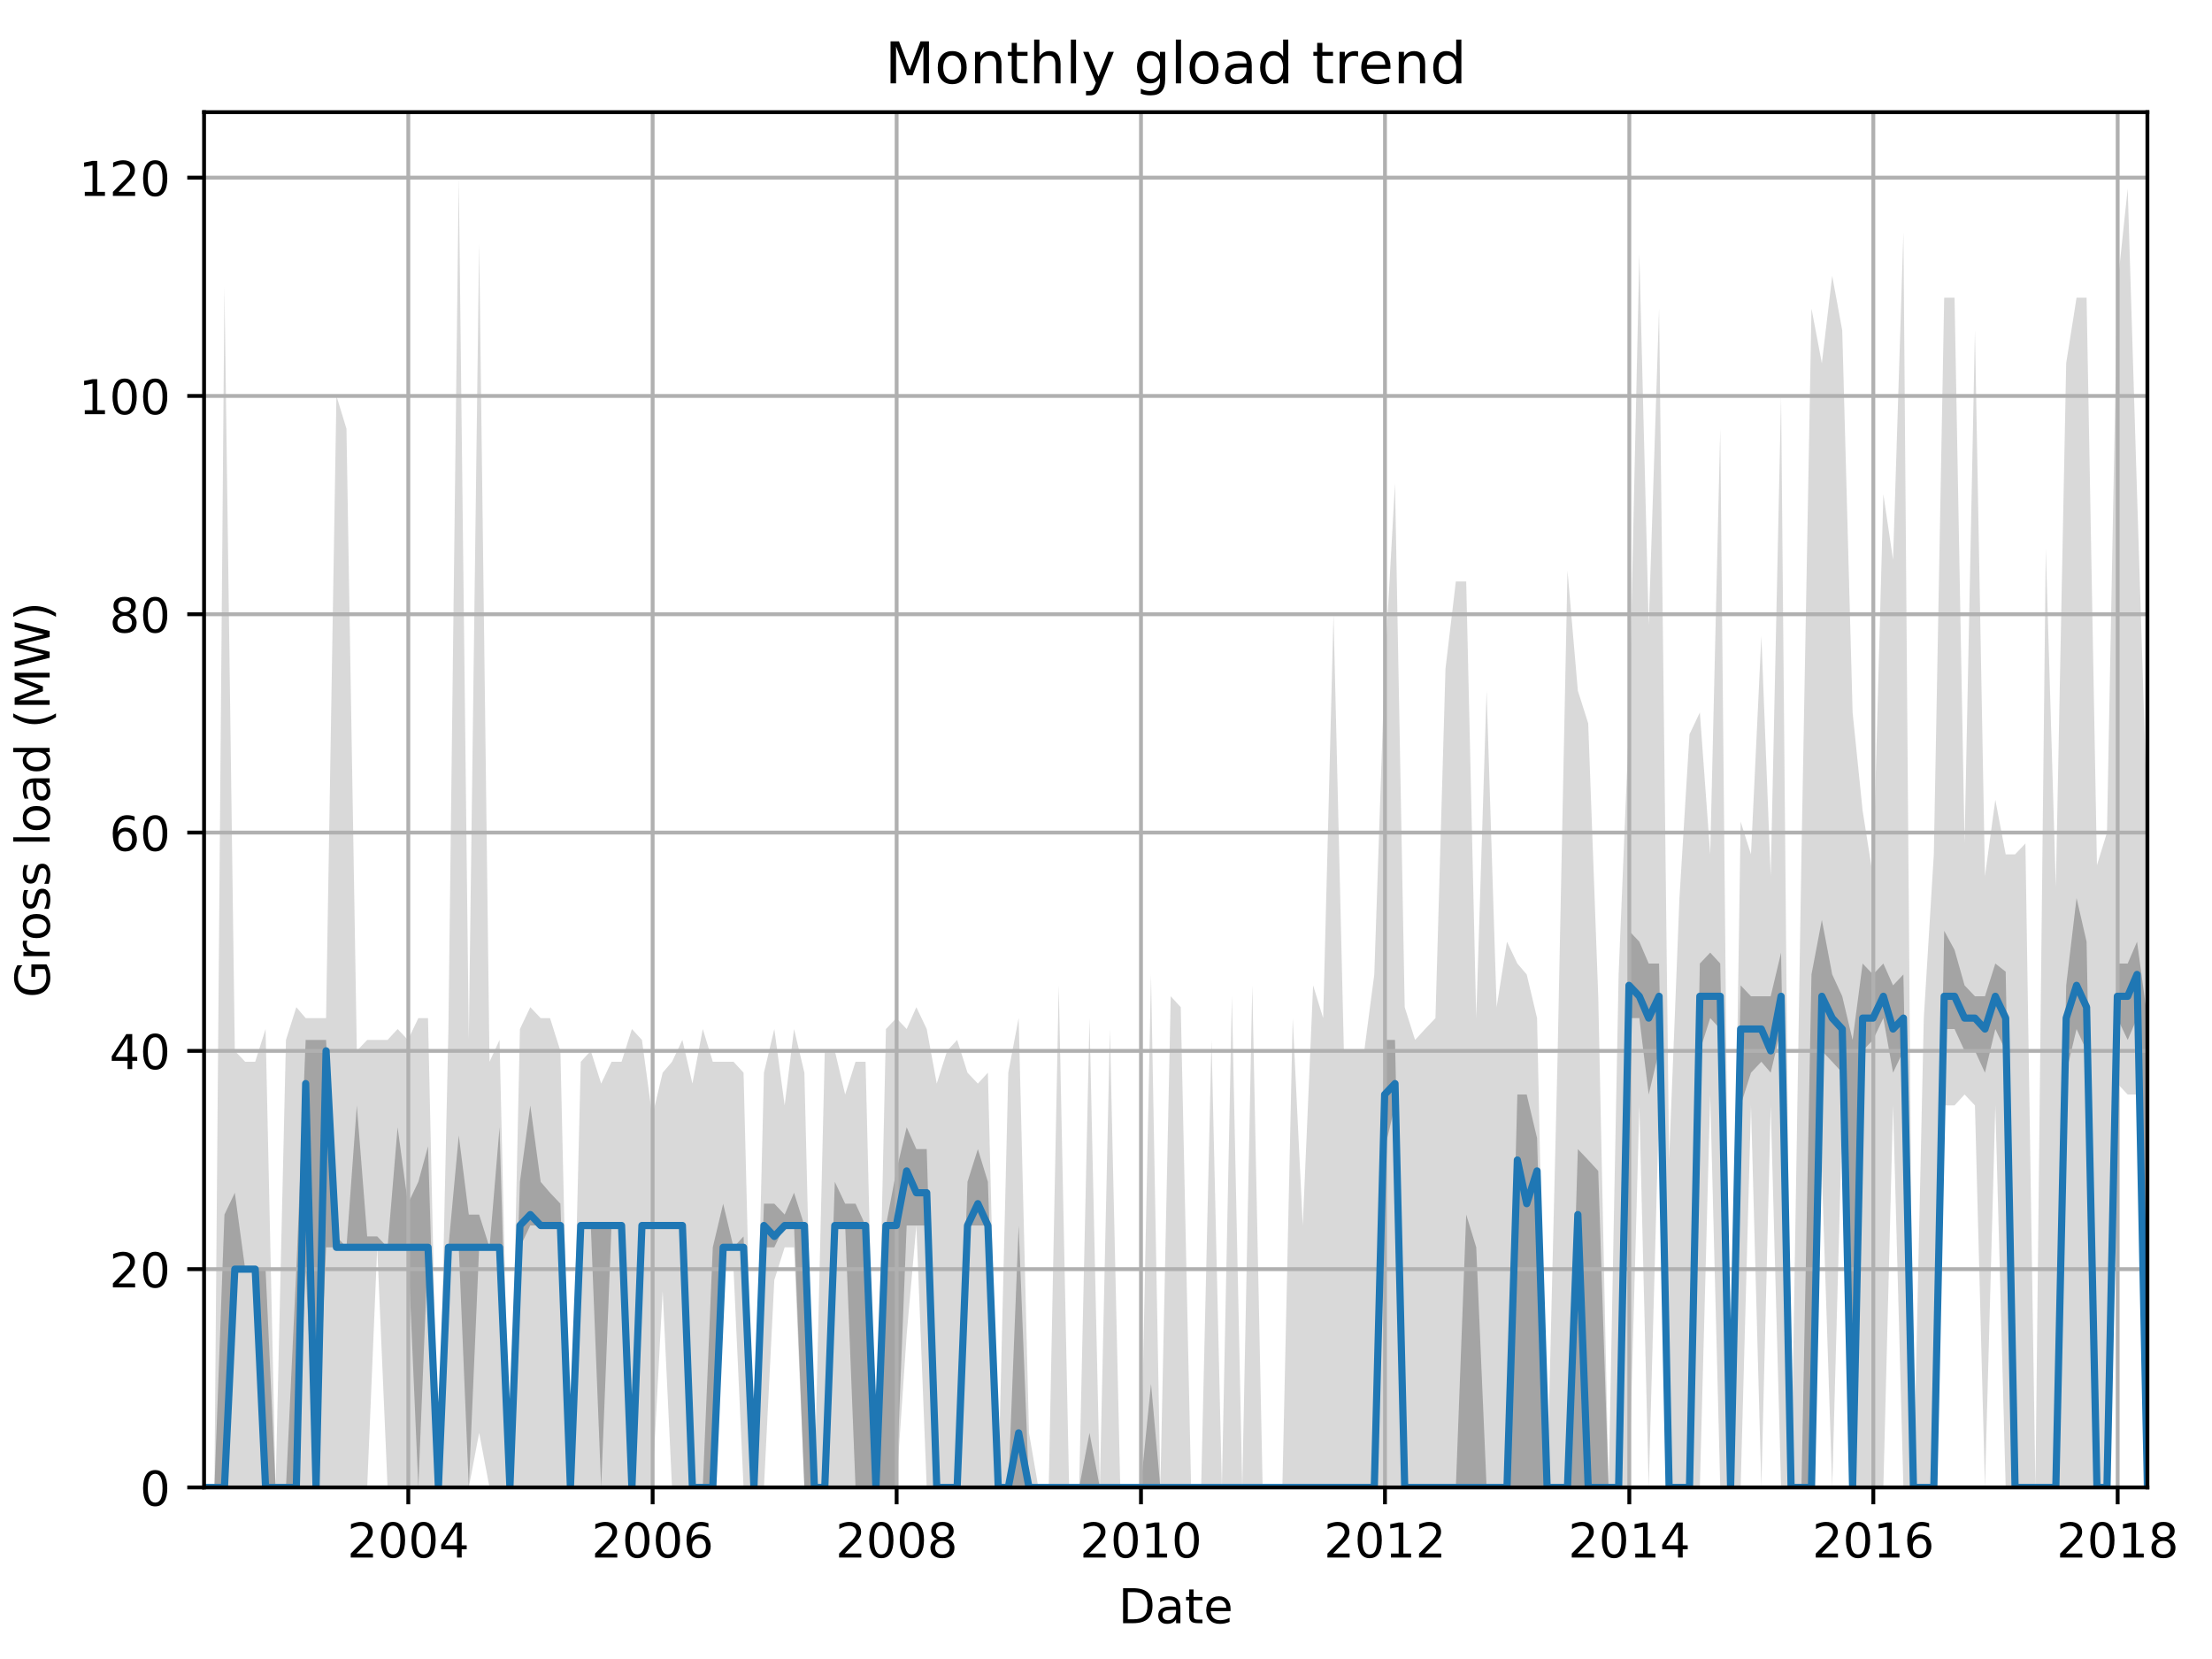 <?xml version="1.0" encoding="utf-8" standalone="no"?>
<!DOCTYPE svg PUBLIC "-//W3C//DTD SVG 1.1//EN"
  "http://www.w3.org/Graphics/SVG/1.1/DTD/svg11.dtd">
<!-- Created with matplotlib (http://matplotlib.org/) -->
<svg height="345.6pt" version="1.1" viewBox="0 0 460.8 345.6" width="460.8pt" xmlns="http://www.w3.org/2000/svg" xmlns:xlink="http://www.w3.org/1999/xlink">
 <defs>
  <style type="text/css">
*{stroke-linecap:butt;stroke-linejoin:round;}
  </style>
 </defs>
 <g id="figure_1">
  <g id="patch_1">
   <path d="M 0 345.6 
L 460.8 345.6 
L 460.8 0 
L 0 0 
z
" style="fill:none;"/>
  </g>
  <g id="axes_1">
   <g id="patch_2">
    <path d="M 42.511 309.863 
L 447.345 309.863 
L 447.345 23.365 
L 42.511 23.365 
z
" style="fill:none;"/>
   </g>
   <g id="PolyCollection_1">
    <path clip-path="url(#pa9580f7c84)" d="M 42.511 309.863 
L 42.511 309.863 
L 44.67 309.863 
L 46.759 309.863 
L 48.917 309.863 
L 51.076 309.863 
L 53.165 309.863 
L 55.323 309.863 
L 57.412 309.863 
L 59.571 309.863 
L 61.729 309.863 
L 63.679 309.863 
L 65.838 309.863 
L 67.927 309.863 
L 70.085 309.863 
L 72.174 309.863 
L 74.333 309.863 
L 76.491 309.863 
L 78.58 259.84 
L 80.739 309.863 
L 82.828 309.863 
L 84.986 309.863 
L 87.145 309.863 
L 89.164 309.863 
L 91.323 309.863 
L 93.411 309.863 
L 95.57 309.863 
L 97.659 309.863 
L 99.817 298.495 
L 101.976 309.863 
L 104.065 309.863 
L 106.224 309.863 
L 108.312 309.863 
L 110.471 309.863 
L 112.63 309.863 
L 114.579 309.863 
L 116.738 309.863 
L 118.827 309.863 
L 120.985 309.863 
L 123.074 309.863 
L 125.233 309.863 
L 127.391 309.863 
L 129.48 309.863 
L 131.639 309.863 
L 133.728 309.863 
L 135.886 309.863 
L 138.045 268.935 
L 139.995 309.863 
L 142.153 309.863 
L 144.242 309.863 
L 146.401 309.863 
L 148.489 309.863 
L 150.648 264.388 
L 152.807 264.388 
L 154.896 309.863 
L 157.054 309.863 
L 159.143 309.863 
L 161.302 266.661 
L 163.46 259.84 
L 165.41 259.84 
L 167.568 309.863 
L 169.657 309.863 
L 171.816 309.863 
L 173.905 309.863 
L 176.063 309.863 
L 178.222 309.863 
L 180.311 309.863 
L 182.469 309.863 
L 184.558 309.863 
L 186.717 309.863 
L 188.875 278.03 
L 190.895 255.292 
L 193.053 309.863 
L 195.142 309.863 
L 197.301 309.863 
L 199.39 309.863 
L 201.548 309.863 
L 203.707 309.863 
L 205.796 309.863 
L 207.954 309.863 
L 210.043 309.863 
L 212.202 309.863 
L 214.36 309.863 
L 216.31 309.863 
L 218.469 309.863 
L 220.557 309.863 
L 222.716 309.863 
L 224.805 309.863 
L 226.964 309.863 
L 229.122 309.863 
L 231.211 309.863 
L 233.37 309.863 
L 235.459 309.863 
L 237.617 309.863 
L 239.776 309.863 
L 241.725 309.863 
L 243.884 309.863 
L 245.973 309.863 
L 248.131 309.863 
L 250.22 309.863 
L 252.379 309.863 
L 254.537 309.863 
L 256.626 309.863 
L 258.785 309.863 
L 260.874 309.863 
L 263.032 309.863 
L 265.191 309.863 
L 267.141 309.863 
L 269.299 309.863 
L 271.388 309.863 
L 273.547 309.863 
L 275.636 309.863 
L 277.794 309.863 
L 279.953 309.863 
L 282.042 309.863 
L 284.2 309.863 
L 286.289 309.863 
L 288.448 309.863 
L 290.606 309.863 
L 292.625 309.863 
L 294.784 309.863 
L 296.873 309.863 
L 299.032 309.863 
L 301.12 309.863 
L 303.279 309.863 
L 305.438 309.863 
L 307.526 309.863 
L 309.685 309.863 
L 311.774 309.863 
L 313.933 309.863 
L 316.091 309.863 
L 318.041 309.863 
L 320.199 309.863 
L 322.288 309.863 
L 324.447 309.863 
L 326.536 309.863 
L 328.694 309.863 
L 330.853 309.863 
L 332.942 309.863 
L 335.1 309.863 
L 337.189 309.863 
L 339.348 309.863 
L 341.506 230.281 
L 343.456 309.863 
L 345.615 230.281 
L 347.704 309.863 
L 349.862 309.863 
L 351.951 309.863 
L 354.11 309.863 
L 356.268 228.007 
L 358.357 309.863 
L 360.516 309.863 
L 362.605 309.863 
L 364.763 230.281 
L 366.922 309.863 
L 368.871 230.281 
L 371.03 309.863 
L 373.119 309.863 
L 375.277 309.863 
L 377.366 309.863 
L 379.525 243.923 
L 381.683 309.863 
L 383.772 232.554 
L 385.931 309.863 
L 388.02 309.863 
L 390.178 309.863 
L 392.337 309.863 
L 394.356 230.281 
L 396.515 309.863 
L 398.604 309.863 
L 400.762 309.863 
L 402.851 309.863 
L 405.01 230.281 
L 407.168 230.281 
L 409.257 228.007 
L 411.416 230.281 
L 413.505 309.863 
L 415.663 230.281 
L 417.822 309.863 
L 419.772 309.863 
L 421.93 309.863 
L 424.019 309.863 
L 426.178 309.863 
L 428.266 309.863 
L 430.425 309.863 
L 432.584 309.863 
L 434.673 309.863 
L 436.831 309.863 
L 438.92 309.863 
L 441.079 225.733 
L 443.237 228.007 
L 445.187 228.007 
L 447.345 309.863 
L 447.345 171.162 
L 447.345 171.162 
L 445.187 102.948 
L 443.237 39.282 
L 441.079 59.746 
L 438.92 173.436 
L 436.831 180.257 
L 434.673 62.02 
L 432.584 62.02 
L 430.425 75.662 
L 428.266 184.805 
L 426.178 114.317 
L 424.019 309.863 
L 421.93 175.709 
L 419.772 177.983 
L 417.822 177.983 
L 415.663 166.614 
L 413.505 182.531 
L 411.416 68.841 
L 409.257 175.709 
L 407.168 62.02 
L 405.01 62.02 
L 402.851 177.983 
L 400.762 212.09 
L 398.604 309.863 
L 396.515 48.377 
L 394.356 116.591 
L 392.337 102.948 
L 390.178 182.531 
L 388.02 168.888 
L 385.931 148.424 
L 383.772 68.841 
L 381.683 57.472 
L 379.525 75.662 
L 377.366 64.293 
L 375.277 177.983 
L 373.119 309.863 
L 371.03 82.484 
L 368.871 182.531 
L 366.922 132.507 
L 364.763 177.983 
L 362.605 171.162 
L 360.516 309.863 
L 358.357 89.305 
L 356.268 177.983 
L 354.11 148.424 
L 351.951 152.971 
L 349.862 187.078 
L 347.704 241.65 
L 345.615 64.293 
L 343.456 130.234 
L 341.506 52.924 
L 339.348 150.698 
L 337.189 202.995 
L 335.1 309.863 
L 332.942 207.543 
L 330.853 150.698 
L 328.694 143.876 
L 326.536 118.865 
L 324.447 221.185 
L 322.288 309.863 
L 320.199 212.09 
L 318.041 202.995 
L 316.091 200.721 
L 313.933 196.174 
L 311.774 209.816 
L 309.685 143.876 
L 307.526 212.09 
L 305.438 121.138 
L 303.279 121.138 
L 301.12 139.329 
L 299.032 212.09 
L 296.873 214.364 
L 294.784 216.638 
L 292.625 209.816 
L 290.606 100.674 
L 288.448 139.329 
L 286.289 202.995 
L 284.2 218.912 
L 282.042 218.912 
L 279.953 218.912 
L 277.794 127.96 
L 275.636 212.09 
L 273.547 205.269 
L 271.388 255.292 
L 269.299 212.09 
L 267.141 309.863 
L 265.191 309.863 
L 263.032 309.863 
L 260.874 205.269 
L 258.785 309.863 
L 256.626 207.543 
L 254.537 309.863 
L 252.379 216.638 
L 250.22 309.863 
L 248.131 309.863 
L 245.973 209.816 
L 243.884 207.543 
L 241.725 309.863 
L 239.776 202.995 
L 237.617 309.863 
L 235.459 309.863 
L 233.37 309.863 
L 231.211 214.364 
L 229.122 309.863 
L 226.964 212.09 
L 224.805 309.863 
L 222.716 309.863 
L 220.557 205.269 
L 218.469 309.863 
L 216.31 309.863 
L 214.36 298.495 
L 212.202 212.09 
L 210.043 223.459 
L 207.954 309.863 
L 205.796 223.459 
L 203.707 225.733 
L 201.548 223.459 
L 199.39 216.638 
L 197.301 218.912 
L 195.142 225.733 
L 193.053 214.364 
L 190.895 209.816 
L 188.875 214.364 
L 186.717 212.09 
L 184.558 214.364 
L 182.469 309.863 
L 180.311 221.185 
L 178.222 221.185 
L 176.063 228.007 
L 173.905 218.912 
L 171.816 218.912 
L 169.657 309.863 
L 167.568 223.459 
L 165.41 214.364 
L 163.46 230.281 
L 161.302 214.364 
L 159.143 223.459 
L 157.054 309.863 
L 154.896 223.459 
L 152.807 221.185 
L 150.648 221.185 
L 148.489 221.185 
L 146.401 214.364 
L 144.242 225.733 
L 142.153 216.638 
L 139.995 221.185 
L 138.045 223.459 
L 135.886 232.554 
L 133.728 216.638 
L 131.639 214.364 
L 129.48 221.185 
L 127.391 221.185 
L 125.233 225.733 
L 123.074 218.912 
L 120.985 221.185 
L 118.827 309.863 
L 116.738 218.912 
L 114.579 212.09 
L 112.63 212.09 
L 110.471 209.816 
L 108.312 214.364 
L 106.224 309.863 
L 104.065 216.638 
L 101.976 221.185 
L 99.817 50.651 
L 97.659 216.638 
L 95.57 37.008 
L 93.411 214.364 
L 91.323 309.863 
L 89.164 212.09 
L 87.145 212.09 
L 84.986 216.638 
L 82.828 214.364 
L 80.739 216.638 
L 78.58 216.638 
L 76.491 216.638 
L 74.333 218.912 
L 72.174 89.305 
L 70.085 82.484 
L 67.927 212.09 
L 65.838 212.09 
L 63.679 212.09 
L 61.729 209.816 
L 59.571 216.638 
L 57.412 309.863 
L 55.323 214.364 
L 53.165 221.185 
L 51.076 221.185 
L 48.917 218.912 
L 46.759 59.746 
L 44.67 309.863 
L 42.511 309.863 
z
" style="fill:#808080;fill-opacity:0.3;"/>
   </g>
   <g id="PolyCollection_2">
    <path clip-path="url(#pa9580f7c84)" d="M 42.511 309.863 
L 42.511 309.863 
L 44.67 309.863 
L 46.759 309.863 
L 48.917 264.388 
L 51.076 264.388 
L 53.165 264.388 
L 55.323 309.863 
L 57.412 309.863 
L 59.571 309.863 
L 61.729 309.863 
L 63.679 264.388 
L 65.838 309.863 
L 67.927 259.84 
L 70.085 259.84 
L 72.174 259.84 
L 74.333 259.84 
L 76.491 259.84 
L 78.58 259.84 
L 80.739 259.84 
L 82.828 259.84 
L 84.986 259.84 
L 87.145 309.863 
L 89.164 259.84 
L 91.323 309.863 
L 93.411 259.84 
L 95.57 259.84 
L 97.659 309.863 
L 99.817 259.84 
L 101.976 259.84 
L 104.065 259.84 
L 106.224 309.863 
L 108.312 259.84 
L 110.471 255.292 
L 112.63 255.292 
L 114.579 255.292 
L 116.738 255.292 
L 118.827 309.863 
L 120.985 255.292 
L 123.074 255.292 
L 125.233 309.863 
L 127.391 255.292 
L 129.48 255.292 
L 131.639 309.863 
L 133.728 255.292 
L 135.886 255.292 
L 138.045 255.292 
L 139.995 255.292 
L 142.153 255.292 
L 144.242 309.863 
L 146.401 309.863 
L 148.489 309.863 
L 150.648 259.84 
L 152.807 259.84 
L 154.896 259.84 
L 157.054 309.863 
L 159.143 259.84 
L 161.302 259.84 
L 163.46 255.292 
L 165.41 255.292 
L 167.568 309.863 
L 169.657 309.863 
L 171.816 309.863 
L 173.905 255.292 
L 176.063 255.292 
L 178.222 309.863 
L 180.311 309.863 
L 182.469 309.863 
L 184.558 309.863 
L 186.717 309.863 
L 188.875 255.292 
L 190.895 255.292 
L 193.053 255.292 
L 195.142 309.863 
L 197.301 309.863 
L 199.39 309.863 
L 201.548 255.292 
L 203.707 255.292 
L 205.796 255.292 
L 207.954 309.863 
L 210.043 309.863 
L 212.202 309.863 
L 214.36 309.863 
L 216.31 309.863 
L 218.469 309.863 
L 220.557 309.863 
L 222.716 309.863 
L 224.805 309.863 
L 226.964 309.863 
L 229.122 309.863 
L 231.211 309.863 
L 233.37 309.863 
L 235.459 309.863 
L 237.617 309.863 
L 239.776 309.863 
L 241.725 309.863 
L 243.884 309.863 
L 245.973 309.863 
L 248.131 309.863 
L 250.22 309.863 
L 252.379 309.863 
L 254.537 309.863 
L 256.626 309.863 
L 258.785 309.863 
L 260.874 309.863 
L 263.032 309.863 
L 265.191 309.863 
L 267.141 309.863 
L 269.299 309.863 
L 271.388 309.863 
L 273.547 309.863 
L 275.636 309.863 
L 277.794 309.863 
L 279.953 309.863 
L 282.042 309.863 
L 284.2 309.863 
L 286.289 309.863 
L 288.448 239.376 
L 290.606 230.281 
L 292.625 309.863 
L 294.784 309.863 
L 296.873 309.863 
L 299.032 309.863 
L 301.12 309.863 
L 303.279 309.863 
L 305.438 309.863 
L 307.526 309.863 
L 309.685 309.863 
L 311.774 309.863 
L 313.933 309.863 
L 316.091 309.863 
L 318.041 309.863 
L 320.199 309.863 
L 322.288 309.863 
L 324.447 309.863 
L 326.536 309.863 
L 328.694 309.863 
L 330.853 309.863 
L 332.942 309.863 
L 335.1 309.863 
L 337.189 309.863 
L 339.348 212.09 
L 341.506 212.09 
L 343.456 228.007 
L 345.615 218.912 
L 347.704 309.863 
L 349.862 309.863 
L 351.951 309.863 
L 354.11 218.912 
L 356.268 212.09 
L 358.357 214.364 
L 360.516 309.863 
L 362.605 230.281 
L 364.763 223.459 
L 366.922 221.185 
L 368.871 223.459 
L 371.03 214.364 
L 373.119 309.863 
L 375.277 309.863 
L 377.366 309.863 
L 379.525 218.912 
L 381.683 221.185 
L 383.772 223.459 
L 385.931 309.863 
L 388.02 218.912 
L 390.178 216.638 
L 392.337 212.09 
L 394.356 223.459 
L 396.515 218.912 
L 398.604 309.863 
L 400.762 309.863 
L 402.851 309.863 
L 405.01 214.364 
L 407.168 214.364 
L 409.257 218.912 
L 411.416 218.912 
L 413.505 223.459 
L 415.663 214.364 
L 417.822 218.912 
L 419.772 309.863 
L 421.93 309.863 
L 424.019 309.863 
L 426.178 309.863 
L 428.266 309.863 
L 430.425 223.459 
L 432.584 214.364 
L 434.673 218.912 
L 436.831 309.863 
L 438.92 309.863 
L 441.079 212.09 
L 443.237 216.638 
L 445.187 212.09 
L 447.345 309.863 
L 447.345 212.09 
L 447.345 212.09 
L 445.187 196.174 
L 443.237 200.721 
L 441.079 200.721 
L 438.92 309.863 
L 436.831 309.863 
L 434.673 196.174 
L 432.584 187.078 
L 430.425 205.269 
L 428.266 309.863 
L 426.178 309.863 
L 424.019 309.863 
L 421.93 309.863 
L 419.772 309.863 
L 417.822 202.427 
L 415.663 200.721 
L 413.505 207.543 
L 411.416 207.543 
L 409.257 205.269 
L 407.168 197.879 
L 405.01 193.9 
L 402.851 309.863 
L 400.762 309.863 
L 398.604 309.863 
L 396.515 202.995 
L 394.356 205.269 
L 392.337 200.721 
L 390.178 202.995 
L 388.02 200.721 
L 385.931 216.638 
L 383.772 207.543 
L 381.683 202.995 
L 379.525 191.626 
L 377.366 202.995 
L 375.277 309.863 
L 373.119 309.863 
L 371.03 198.447 
L 368.871 207.543 
L 366.922 207.543 
L 364.763 207.543 
L 362.605 205.269 
L 360.516 309.863 
L 358.357 200.721 
L 356.268 198.447 
L 354.11 200.721 
L 351.951 309.863 
L 349.862 309.863 
L 347.704 309.863 
L 345.615 200.721 
L 343.456 200.721 
L 341.506 196.174 
L 339.348 193.9 
L 337.189 309.863 
L 335.1 309.863 
L 332.942 243.923 
L 330.853 241.65 
L 328.694 239.376 
L 326.536 309.863 
L 324.447 309.863 
L 322.288 309.863 
L 320.199 237.102 
L 318.041 228.007 
L 316.091 228.007 
L 313.933 309.863 
L 311.774 309.863 
L 309.685 309.863 
L 307.526 259.84 
L 305.438 253.019 
L 303.279 309.863 
L 301.12 309.863 
L 299.032 309.863 
L 296.873 309.863 
L 294.784 309.863 
L 292.625 309.863 
L 290.606 216.638 
L 288.448 216.638 
L 286.289 309.863 
L 284.2 309.863 
L 282.042 309.863 
L 279.953 309.863 
L 277.794 309.863 
L 275.636 309.863 
L 273.547 309.863 
L 271.388 309.863 
L 269.299 309.863 
L 267.141 309.863 
L 265.191 309.863 
L 263.032 309.863 
L 260.874 309.863 
L 258.785 309.863 
L 256.626 309.863 
L 254.537 309.863 
L 252.379 309.863 
L 250.22 309.863 
L 248.131 309.863 
L 245.973 309.863 
L 243.884 309.863 
L 241.725 309.863 
L 239.776 288.262 
L 237.617 309.863 
L 235.459 309.863 
L 233.37 309.863 
L 231.211 309.863 
L 229.122 309.863 
L 226.964 298.495 
L 224.805 309.863 
L 222.716 309.863 
L 220.557 309.863 
L 218.469 309.863 
L 216.31 309.863 
L 214.36 309.863 
L 212.202 255.292 
L 210.043 309.863 
L 207.954 309.863 
L 205.796 246.197 
L 203.707 239.376 
L 201.548 246.197 
L 199.39 309.863 
L 197.301 309.863 
L 195.142 309.863 
L 193.053 239.376 
L 190.895 239.376 
L 188.875 234.828 
L 186.717 243.923 
L 184.558 255.292 
L 182.469 309.863 
L 180.311 255.292 
L 178.222 250.745 
L 176.063 250.745 
L 173.905 246.197 
L 171.816 309.863 
L 169.657 309.863 
L 167.568 255.292 
L 165.41 248.471 
L 163.46 253.019 
L 161.302 250.745 
L 159.143 250.745 
L 157.054 309.863 
L 154.896 257.566 
L 152.807 259.84 
L 150.648 250.745 
L 148.489 259.84 
L 146.401 309.863 
L 144.242 309.863 
L 142.153 255.292 
L 139.995 255.292 
L 138.045 255.292 
L 135.886 255.292 
L 133.728 255.292 
L 131.639 309.863 
L 129.48 255.292 
L 127.391 255.292 
L 125.233 255.292 
L 123.074 255.292 
L 120.985 255.292 
L 118.827 309.863 
L 116.738 250.745 
L 114.579 248.471 
L 112.63 246.197 
L 110.471 230.281 
L 108.312 246.197 
L 106.224 309.863 
L 104.065 234.828 
L 101.976 259.84 
L 99.817 253.019 
L 97.659 253.019 
L 95.57 236.534 
L 93.411 259.84 
L 91.323 309.863 
L 89.164 238.807 
L 87.145 246.197 
L 84.986 250.745 
L 82.828 234.828 
L 80.739 259.84 
L 78.58 257.566 
L 76.491 257.566 
L 74.333 230.281 
L 72.174 259.84 
L 70.085 257.566 
L 67.927 216.638 
L 65.838 216.638 
L 63.679 216.638 
L 61.729 264.388 
L 59.571 309.863 
L 57.412 309.863 
L 55.323 264.388 
L 53.165 264.388 
L 51.076 264.388 
L 48.917 248.471 
L 46.759 253.019 
L 44.67 309.863 
L 42.511 309.863 
z
" style="fill:#808080;fill-opacity:0.6;"/>
   </g>
   <g id="matplotlib.axis_1">
    <g id="xtick_1">
     <g id="line2d_1">
      <path clip-path="url(#pa9580f7c84)" d="M 85.056 309.863 
L 85.056 23.365 
" style="fill:none;stroke:#b0b0b0;stroke-linecap:square;stroke-width:0.8;"/>
     </g>
     <g id="line2d_2">
      <defs>
       <path d="M 0 0 
L 0 3.5 
" id="m9e96ce0aa9" style="stroke:#000000;stroke-width:0.8;"/>
      </defs>
      <g>
       <use style="stroke:#000000;stroke-width:0.8;" x="85.056" xlink:href="#m9e96ce0aa9" y="309.863"/>
      </g>
     </g>
     <g id="text_1">
      <!-- 2004 -->
      <defs>
       <path d="M 19.188 8.297 
L 53.609 8.297 
L 53.609 0 
L 7.328 0 
L 7.328 8.297 
Q 12.938 14.109 22.625 23.891 
Q 32.328 33.688 34.812 36.531 
Q 39.547 41.844 41.422 45.531 
Q 43.312 49.219 43.312 52.781 
Q 43.312 58.594 39.234 62.25 
Q 35.156 65.922 28.609 65.922 
Q 23.969 65.922 18.812 64.312 
Q 13.672 62.703 7.812 59.422 
L 7.812 69.391 
Q 13.766 71.781 18.938 73 
Q 24.125 74.219 28.422 74.219 
Q 39.75 74.219 46.484 68.547 
Q 53.219 62.891 53.219 53.422 
Q 53.219 48.922 51.531 44.891 
Q 49.859 40.875 45.406 35.406 
Q 44.188 33.984 37.641 27.219 
Q 31.109 20.453 19.188 8.297 
z
" id="DejaVuSans-32"/>
       <path d="M 31.781 66.406 
Q 24.172 66.406 20.328 58.906 
Q 16.5 51.422 16.5 36.375 
Q 16.5 21.391 20.328 13.891 
Q 24.172 6.391 31.781 6.391 
Q 39.453 6.391 43.281 13.891 
Q 47.125 21.391 47.125 36.375 
Q 47.125 51.422 43.281 58.906 
Q 39.453 66.406 31.781 66.406 
z
M 31.781 74.219 
Q 44.047 74.219 50.516 64.516 
Q 56.984 54.828 56.984 36.375 
Q 56.984 17.969 50.516 8.266 
Q 44.047 -1.422 31.781 -1.422 
Q 19.531 -1.422 13.062 8.266 
Q 6.594 17.969 6.594 36.375 
Q 6.594 54.828 13.062 64.516 
Q 19.531 74.219 31.781 74.219 
z
" id="DejaVuSans-30"/>
       <path d="M 37.797 64.312 
L 12.891 25.391 
L 37.797 25.391 
z
M 35.203 72.906 
L 47.609 72.906 
L 47.609 25.391 
L 58.016 25.391 
L 58.016 17.188 
L 47.609 17.188 
L 47.609 0 
L 37.797 0 
L 37.797 17.188 
L 4.891 17.188 
L 4.891 26.703 
z
" id="DejaVuSans-34"/>
      </defs>
      <g transform="translate(72.331 324.462)scale(0.1 -0.1)">
       <use xlink:href="#DejaVuSans-32"/>
       <use x="63.623" xlink:href="#DejaVuSans-30"/>
       <use x="127.246" xlink:href="#DejaVuSans-30"/>
       <use x="190.869" xlink:href="#DejaVuSans-34"/>
      </g>
     </g>
    </g>
    <g id="xtick_2">
     <g id="line2d_3">
      <path clip-path="url(#pa9580f7c84)" d="M 135.956 309.863 
L 135.956 23.365 
" style="fill:none;stroke:#b0b0b0;stroke-linecap:square;stroke-width:0.8;"/>
     </g>
     <g id="line2d_4">
      <g>
       <use style="stroke:#000000;stroke-width:0.8;" x="135.956" xlink:href="#m9e96ce0aa9" y="309.863"/>
      </g>
     </g>
     <g id="text_2">
      <!-- 2006 -->
      <defs>
       <path d="M 33.016 40.375 
Q 26.375 40.375 22.484 35.828 
Q 18.609 31.297 18.609 23.391 
Q 18.609 15.531 22.484 10.953 
Q 26.375 6.391 33.016 6.391 
Q 39.656 6.391 43.531 10.953 
Q 47.406 15.531 47.406 23.391 
Q 47.406 31.297 43.531 35.828 
Q 39.656 40.375 33.016 40.375 
z
M 52.594 71.297 
L 52.594 62.312 
Q 48.875 64.062 45.094 64.984 
Q 41.312 65.922 37.594 65.922 
Q 27.828 65.922 22.672 59.328 
Q 17.531 52.734 16.797 39.406 
Q 19.672 43.656 24.016 45.922 
Q 28.375 48.188 33.594 48.188 
Q 44.578 48.188 50.953 41.516 
Q 57.328 34.859 57.328 23.391 
Q 57.328 12.156 50.688 5.359 
Q 44.047 -1.422 33.016 -1.422 
Q 20.359 -1.422 13.672 8.266 
Q 6.984 17.969 6.984 36.375 
Q 6.984 53.656 15.188 63.938 
Q 23.391 74.219 37.203 74.219 
Q 40.922 74.219 44.703 73.484 
Q 48.484 72.75 52.594 71.297 
z
" id="DejaVuSans-36"/>
      </defs>
      <g transform="translate(123.231 324.462)scale(0.1 -0.1)">
       <use xlink:href="#DejaVuSans-32"/>
       <use x="63.623" xlink:href="#DejaVuSans-30"/>
       <use x="127.246" xlink:href="#DejaVuSans-30"/>
       <use x="190.869" xlink:href="#DejaVuSans-36"/>
      </g>
     </g>
    </g>
    <g id="xtick_3">
     <g id="line2d_5">
      <path clip-path="url(#pa9580f7c84)" d="M 186.786 309.863 
L 186.786 23.365 
" style="fill:none;stroke:#b0b0b0;stroke-linecap:square;stroke-width:0.8;"/>
     </g>
     <g id="line2d_6">
      <g>
       <use style="stroke:#000000;stroke-width:0.8;" x="186.786" xlink:href="#m9e96ce0aa9" y="309.863"/>
      </g>
     </g>
     <g id="text_3">
      <!-- 2008 -->
      <defs>
       <path d="M 31.781 34.625 
Q 24.75 34.625 20.719 30.859 
Q 16.703 27.094 16.703 20.516 
Q 16.703 13.922 20.719 10.156 
Q 24.75 6.391 31.781 6.391 
Q 38.812 6.391 42.859 10.172 
Q 46.922 13.969 46.922 20.516 
Q 46.922 27.094 42.891 30.859 
Q 38.875 34.625 31.781 34.625 
z
M 21.922 38.812 
Q 15.578 40.375 12.031 44.719 
Q 8.5 49.078 8.5 55.328 
Q 8.5 64.062 14.719 69.141 
Q 20.953 74.219 31.781 74.219 
Q 42.672 74.219 48.875 69.141 
Q 55.078 64.062 55.078 55.328 
Q 55.078 49.078 51.531 44.719 
Q 48 40.375 41.703 38.812 
Q 48.828 37.156 52.797 32.312 
Q 56.781 27.484 56.781 20.516 
Q 56.781 9.906 50.312 4.234 
Q 43.844 -1.422 31.781 -1.422 
Q 19.734 -1.422 13.25 4.234 
Q 6.781 9.906 6.781 20.516 
Q 6.781 27.484 10.781 32.312 
Q 14.797 37.156 21.922 38.812 
z
M 18.312 54.391 
Q 18.312 48.734 21.844 45.562 
Q 25.391 42.391 31.781 42.391 
Q 38.141 42.391 41.719 45.562 
Q 45.312 48.734 45.312 54.391 
Q 45.312 60.062 41.719 63.234 
Q 38.141 66.406 31.781 66.406 
Q 25.391 66.406 21.844 63.234 
Q 18.312 60.062 18.312 54.391 
z
" id="DejaVuSans-38"/>
      </defs>
      <g transform="translate(174.061 324.462)scale(0.1 -0.1)">
       <use xlink:href="#DejaVuSans-32"/>
       <use x="63.623" xlink:href="#DejaVuSans-30"/>
       <use x="127.246" xlink:href="#DejaVuSans-30"/>
       <use x="190.869" xlink:href="#DejaVuSans-38"/>
      </g>
     </g>
    </g>
    <g id="xtick_4">
     <g id="line2d_7">
      <path clip-path="url(#pa9580f7c84)" d="M 237.687 309.863 
L 237.687 23.365 
" style="fill:none;stroke:#b0b0b0;stroke-linecap:square;stroke-width:0.8;"/>
     </g>
     <g id="line2d_8">
      <g>
       <use style="stroke:#000000;stroke-width:0.8;" x="237.687" xlink:href="#m9e96ce0aa9" y="309.863"/>
      </g>
     </g>
     <g id="text_4">
      <!-- 2010 -->
      <defs>
       <path d="M 12.406 8.297 
L 28.516 8.297 
L 28.516 63.922 
L 10.984 60.406 
L 10.984 69.391 
L 28.422 72.906 
L 38.281 72.906 
L 38.281 8.297 
L 54.391 8.297 
L 54.391 0 
L 12.406 0 
z
" id="DejaVuSans-31"/>
      </defs>
      <g transform="translate(224.962 324.462)scale(0.1 -0.1)">
       <use xlink:href="#DejaVuSans-32"/>
       <use x="63.623" xlink:href="#DejaVuSans-30"/>
       <use x="127.246" xlink:href="#DejaVuSans-31"/>
       <use x="190.869" xlink:href="#DejaVuSans-30"/>
      </g>
     </g>
    </g>
    <g id="xtick_5">
     <g id="line2d_9">
      <path clip-path="url(#pa9580f7c84)" d="M 288.517 309.863 
L 288.517 23.365 
" style="fill:none;stroke:#b0b0b0;stroke-linecap:square;stroke-width:0.8;"/>
     </g>
     <g id="line2d_10">
      <g>
       <use style="stroke:#000000;stroke-width:0.8;" x="288.517" xlink:href="#m9e96ce0aa9" y="309.863"/>
      </g>
     </g>
     <g id="text_5">
      <!-- 2012 -->
      <g transform="translate(275.792 324.462)scale(0.1 -0.1)">
       <use xlink:href="#DejaVuSans-32"/>
       <use x="63.623" xlink:href="#DejaVuSans-30"/>
       <use x="127.246" xlink:href="#DejaVuSans-31"/>
       <use x="190.869" xlink:href="#DejaVuSans-32"/>
      </g>
     </g>
    </g>
    <g id="xtick_6">
     <g id="line2d_11">
      <path clip-path="url(#pa9580f7c84)" d="M 339.417 309.863 
L 339.417 23.365 
" style="fill:none;stroke:#b0b0b0;stroke-linecap:square;stroke-width:0.8;"/>
     </g>
     <g id="line2d_12">
      <g>
       <use style="stroke:#000000;stroke-width:0.8;" x="339.417" xlink:href="#m9e96ce0aa9" y="309.863"/>
      </g>
     </g>
     <g id="text_6">
      <!-- 2014 -->
      <g transform="translate(326.692 324.462)scale(0.1 -0.1)">
       <use xlink:href="#DejaVuSans-32"/>
       <use x="63.623" xlink:href="#DejaVuSans-30"/>
       <use x="127.246" xlink:href="#DejaVuSans-31"/>
       <use x="190.869" xlink:href="#DejaVuSans-34"/>
      </g>
     </g>
    </g>
    <g id="xtick_7">
     <g id="line2d_13">
      <path clip-path="url(#pa9580f7c84)" d="M 390.248 309.863 
L 390.248 23.365 
" style="fill:none;stroke:#b0b0b0;stroke-linecap:square;stroke-width:0.8;"/>
     </g>
     <g id="line2d_14">
      <g>
       <use style="stroke:#000000;stroke-width:0.8;" x="390.248" xlink:href="#m9e96ce0aa9" y="309.863"/>
      </g>
     </g>
     <g id="text_7">
      <!-- 2016 -->
      <g transform="translate(377.523 324.462)scale(0.1 -0.1)">
       <use xlink:href="#DejaVuSans-32"/>
       <use x="63.623" xlink:href="#DejaVuSans-30"/>
       <use x="127.246" xlink:href="#DejaVuSans-31"/>
       <use x="190.869" xlink:href="#DejaVuSans-36"/>
      </g>
     </g>
    </g>
    <g id="xtick_8">
     <g id="line2d_15">
      <path clip-path="url(#pa9580f7c84)" d="M 441.148 309.863 
L 441.148 23.365 
" style="fill:none;stroke:#b0b0b0;stroke-linecap:square;stroke-width:0.8;"/>
     </g>
     <g id="line2d_16">
      <g>
       <use style="stroke:#000000;stroke-width:0.8;" x="441.148" xlink:href="#m9e96ce0aa9" y="309.863"/>
      </g>
     </g>
     <g id="text_8">
      <!-- 2018 -->
      <g transform="translate(428.423 324.462)scale(0.1 -0.1)">
       <use xlink:href="#DejaVuSans-32"/>
       <use x="63.623" xlink:href="#DejaVuSans-30"/>
       <use x="127.246" xlink:href="#DejaVuSans-31"/>
       <use x="190.869" xlink:href="#DejaVuSans-38"/>
      </g>
     </g>
    </g>
    <g id="text_9">
     <!-- Date -->
     <defs>
      <path d="M 19.672 64.797 
L 19.672 8.109 
L 31.594 8.109 
Q 46.688 8.109 53.688 14.938 
Q 60.688 21.781 60.688 36.531 
Q 60.688 51.172 53.688 57.984 
Q 46.688 64.797 31.594 64.797 
z
M 9.812 72.906 
L 30.078 72.906 
Q 51.266 72.906 61.172 64.094 
Q 71.094 55.281 71.094 36.531 
Q 71.094 17.672 61.125 8.828 
Q 51.172 0 30.078 0 
L 9.812 0 
z
" id="DejaVuSans-44"/>
      <path d="M 34.281 27.484 
Q 23.391 27.484 19.188 25 
Q 14.984 22.516 14.984 16.5 
Q 14.984 11.719 18.141 8.906 
Q 21.297 6.109 26.703 6.109 
Q 34.188 6.109 38.703 11.406 
Q 43.219 16.703 43.219 25.484 
L 43.219 27.484 
z
M 52.203 31.203 
L 52.203 0 
L 43.219 0 
L 43.219 8.297 
Q 40.141 3.328 35.547 0.953 
Q 30.953 -1.422 24.312 -1.422 
Q 15.922 -1.422 10.953 3.297 
Q 6 8.016 6 15.922 
Q 6 25.141 12.172 29.828 
Q 18.359 34.516 30.609 34.516 
L 43.219 34.516 
L 43.219 35.406 
Q 43.219 41.609 39.141 45 
Q 35.062 48.391 27.688 48.391 
Q 23 48.391 18.547 47.266 
Q 14.109 46.141 10.016 43.891 
L 10.016 52.203 
Q 14.938 54.109 19.578 55.047 
Q 24.219 56 28.609 56 
Q 40.484 56 46.344 49.844 
Q 52.203 43.703 52.203 31.203 
z
" id="DejaVuSans-61"/>
      <path d="M 18.312 70.219 
L 18.312 54.688 
L 36.812 54.688 
L 36.812 47.703 
L 18.312 47.703 
L 18.312 18.016 
Q 18.312 11.328 20.141 9.422 
Q 21.969 7.516 27.594 7.516 
L 36.812 7.516 
L 36.812 0 
L 27.594 0 
Q 17.188 0 13.234 3.875 
Q 9.281 7.766 9.281 18.016 
L 9.281 47.703 
L 2.688 47.703 
L 2.688 54.688 
L 9.281 54.688 
L 9.281 70.219 
z
" id="DejaVuSans-74"/>
      <path d="M 56.203 29.594 
L 56.203 25.203 
L 14.891 25.203 
Q 15.484 15.922 20.484 11.062 
Q 25.484 6.203 34.422 6.203 
Q 39.594 6.203 44.453 7.469 
Q 49.312 8.734 54.109 11.281 
L 54.109 2.781 
Q 49.266 0.734 44.188 -0.344 
Q 39.109 -1.422 33.891 -1.422 
Q 20.797 -1.422 13.156 6.188 
Q 5.516 13.812 5.516 26.812 
Q 5.516 40.234 12.766 48.109 
Q 20.016 56 32.328 56 
Q 43.359 56 49.781 48.891 
Q 56.203 41.797 56.203 29.594 
z
M 47.219 32.234 
Q 47.125 39.594 43.094 43.984 
Q 39.062 48.391 32.422 48.391 
Q 24.906 48.391 20.391 44.141 
Q 15.875 39.891 15.188 32.172 
z
" id="DejaVuSans-65"/>
     </defs>
     <g transform="translate(232.978 338.14)scale(0.1 -0.1)">
      <use xlink:href="#DejaVuSans-44"/>
      <use x="77.002" xlink:href="#DejaVuSans-61"/>
      <use x="138.281" xlink:href="#DejaVuSans-74"/>
      <use x="177.49" xlink:href="#DejaVuSans-65"/>
     </g>
    </g>
   </g>
   <g id="matplotlib.axis_2">
    <g id="ytick_1">
     <g id="line2d_17">
      <path clip-path="url(#pa9580f7c84)" d="M 42.511 309.863 
L 447.345 309.863 
" style="fill:none;stroke:#b0b0b0;stroke-linecap:square;stroke-width:0.8;"/>
     </g>
     <g id="line2d_18">
      <defs>
       <path d="M 0 0 
L -3.5 0 
" id="m41c018c7db" style="stroke:#000000;stroke-width:0.8;"/>
      </defs>
      <g>
       <use style="stroke:#000000;stroke-width:0.8;" x="42.511" xlink:href="#m41c018c7db" y="309.863"/>
      </g>
     </g>
     <g id="text_10">
      <!-- 0 -->
      <g transform="translate(29.149 313.663)scale(0.1 -0.1)">
       <use xlink:href="#DejaVuSans-30"/>
      </g>
     </g>
    </g>
    <g id="ytick_2">
     <g id="line2d_19">
      <path clip-path="url(#pa9580f7c84)" d="M 42.511 264.388 
L 447.345 264.388 
" style="fill:none;stroke:#b0b0b0;stroke-linecap:square;stroke-width:0.8;"/>
     </g>
     <g id="line2d_20">
      <g>
       <use style="stroke:#000000;stroke-width:0.8;" x="42.511" xlink:href="#m41c018c7db" y="264.388"/>
      </g>
     </g>
     <g id="text_11">
      <!-- 20 -->
      <g transform="translate(22.786 268.187)scale(0.1 -0.1)">
       <use xlink:href="#DejaVuSans-32"/>
       <use x="63.623" xlink:href="#DejaVuSans-30"/>
      </g>
     </g>
    </g>
    <g id="ytick_3">
     <g id="line2d_21">
      <path clip-path="url(#pa9580f7c84)" d="M 42.511 218.912 
L 447.345 218.912 
" style="fill:none;stroke:#b0b0b0;stroke-linecap:square;stroke-width:0.8;"/>
     </g>
     <g id="line2d_22">
      <g>
       <use style="stroke:#000000;stroke-width:0.8;" x="42.511" xlink:href="#m41c018c7db" y="218.912"/>
      </g>
     </g>
     <g id="text_12">
      <!-- 40 -->
      <g transform="translate(22.786 222.711)scale(0.1 -0.1)">
       <use xlink:href="#DejaVuSans-34"/>
       <use x="63.623" xlink:href="#DejaVuSans-30"/>
      </g>
     </g>
    </g>
    <g id="ytick_4">
     <g id="line2d_23">
      <path clip-path="url(#pa9580f7c84)" d="M 42.511 173.436 
L 447.345 173.436 
" style="fill:none;stroke:#b0b0b0;stroke-linecap:square;stroke-width:0.8;"/>
     </g>
     <g id="line2d_24">
      <g>
       <use style="stroke:#000000;stroke-width:0.8;" x="42.511" xlink:href="#m41c018c7db" y="173.436"/>
      </g>
     </g>
     <g id="text_13">
      <!-- 60 -->
      <g transform="translate(22.786 177.235)scale(0.1 -0.1)">
       <use xlink:href="#DejaVuSans-36"/>
       <use x="63.623" xlink:href="#DejaVuSans-30"/>
      </g>
     </g>
    </g>
    <g id="ytick_5">
     <g id="line2d_25">
      <path clip-path="url(#pa9580f7c84)" d="M 42.511 127.96 
L 447.345 127.96 
" style="fill:none;stroke:#b0b0b0;stroke-linecap:square;stroke-width:0.8;"/>
     </g>
     <g id="line2d_26">
      <g>
       <use style="stroke:#000000;stroke-width:0.8;" x="42.511" xlink:href="#m41c018c7db" y="127.96"/>
      </g>
     </g>
     <g id="text_14">
      <!-- 80 -->
      <g transform="translate(22.786 131.759)scale(0.1 -0.1)">
       <use xlink:href="#DejaVuSans-38"/>
       <use x="63.623" xlink:href="#DejaVuSans-30"/>
      </g>
     </g>
    </g>
    <g id="ytick_6">
     <g id="line2d_27">
      <path clip-path="url(#pa9580f7c84)" d="M 42.511 82.484 
L 447.345 82.484 
" style="fill:none;stroke:#b0b0b0;stroke-linecap:square;stroke-width:0.8;"/>
     </g>
     <g id="line2d_28">
      <g>
       <use style="stroke:#000000;stroke-width:0.8;" x="42.511" xlink:href="#m41c018c7db" y="82.484"/>
      </g>
     </g>
     <g id="text_15">
      <!-- 100 -->
      <g transform="translate(16.424 86.283)scale(0.1 -0.1)">
       <use xlink:href="#DejaVuSans-31"/>
       <use x="63.623" xlink:href="#DejaVuSans-30"/>
       <use x="127.246" xlink:href="#DejaVuSans-30"/>
      </g>
     </g>
    </g>
    <g id="ytick_7">
     <g id="line2d_29">
      <path clip-path="url(#pa9580f7c84)" d="M 42.511 37.008 
L 447.345 37.008 
" style="fill:none;stroke:#b0b0b0;stroke-linecap:square;stroke-width:0.8;"/>
     </g>
     <g id="line2d_30">
      <g>
       <use style="stroke:#000000;stroke-width:0.8;" x="42.511" xlink:href="#m41c018c7db" y="37.008"/>
      </g>
     </g>
     <g id="text_16">
      <!-- 120 -->
      <g transform="translate(16.424 40.807)scale(0.1 -0.1)">
       <use xlink:href="#DejaVuSans-31"/>
       <use x="63.623" xlink:href="#DejaVuSans-32"/>
       <use x="127.246" xlink:href="#DejaVuSans-30"/>
      </g>
     </g>
    </g>
    <g id="text_17">
     <!-- Gross load (MW) -->
     <defs>
      <path d="M 59.516 10.406 
L 59.516 29.984 
L 43.406 29.984 
L 43.406 38.094 
L 69.281 38.094 
L 69.281 6.781 
Q 63.578 2.734 56.688 0.656 
Q 49.812 -1.422 42 -1.422 
Q 24.906 -1.422 15.25 8.562 
Q 5.609 18.562 5.609 36.375 
Q 5.609 54.25 15.25 64.234 
Q 24.906 74.219 42 74.219 
Q 49.125 74.219 55.547 72.453 
Q 61.969 70.703 67.391 67.281 
L 67.391 56.781 
Q 61.922 61.422 55.766 63.766 
Q 49.609 66.109 42.828 66.109 
Q 29.438 66.109 22.719 58.641 
Q 16.016 51.172 16.016 36.375 
Q 16.016 21.625 22.719 14.156 
Q 29.438 6.688 42.828 6.688 
Q 48.047 6.688 52.141 7.594 
Q 56.25 8.5 59.516 10.406 
z
" id="DejaVuSans-47"/>
      <path d="M 41.109 46.297 
Q 39.594 47.172 37.812 47.578 
Q 36.031 48 33.891 48 
Q 26.266 48 22.188 43.047 
Q 18.109 38.094 18.109 28.812 
L 18.109 0 
L 9.078 0 
L 9.078 54.688 
L 18.109 54.688 
L 18.109 46.188 
Q 20.953 51.172 25.484 53.578 
Q 30.031 56 36.531 56 
Q 37.453 56 38.578 55.875 
Q 39.703 55.766 41.062 55.516 
z
" id="DejaVuSans-72"/>
      <path d="M 30.609 48.391 
Q 23.391 48.391 19.188 42.75 
Q 14.984 37.109 14.984 27.297 
Q 14.984 17.484 19.156 11.844 
Q 23.344 6.203 30.609 6.203 
Q 37.797 6.203 41.984 11.859 
Q 46.188 17.531 46.188 27.297 
Q 46.188 37.016 41.984 42.703 
Q 37.797 48.391 30.609 48.391 
z
M 30.609 56 
Q 42.328 56 49.016 48.375 
Q 55.719 40.766 55.719 27.297 
Q 55.719 13.875 49.016 6.219 
Q 42.328 -1.422 30.609 -1.422 
Q 18.844 -1.422 12.172 6.219 
Q 5.516 13.875 5.516 27.297 
Q 5.516 40.766 12.172 48.375 
Q 18.844 56 30.609 56 
z
" id="DejaVuSans-6f"/>
      <path d="M 44.281 53.078 
L 44.281 44.578 
Q 40.484 46.531 36.375 47.5 
Q 32.281 48.484 27.875 48.484 
Q 21.188 48.484 17.844 46.438 
Q 14.5 44.391 14.5 40.281 
Q 14.5 37.156 16.891 35.375 
Q 19.281 33.594 26.516 31.984 
L 29.594 31.297 
Q 39.156 29.25 43.188 25.516 
Q 47.219 21.781 47.219 15.094 
Q 47.219 7.469 41.188 3.016 
Q 35.156 -1.422 24.609 -1.422 
Q 20.219 -1.422 15.453 -0.562 
Q 10.688 0.297 5.422 2 
L 5.422 11.281 
Q 10.406 8.688 15.234 7.391 
Q 20.062 6.109 24.812 6.109 
Q 31.156 6.109 34.562 8.281 
Q 37.984 10.453 37.984 14.406 
Q 37.984 18.062 35.516 20.016 
Q 33.062 21.969 24.703 23.781 
L 21.578 24.516 
Q 13.234 26.266 9.516 29.906 
Q 5.812 33.547 5.812 39.891 
Q 5.812 47.609 11.281 51.797 
Q 16.75 56 26.812 56 
Q 31.781 56 36.172 55.266 
Q 40.578 54.547 44.281 53.078 
z
" id="DejaVuSans-73"/>
      <path id="DejaVuSans-20"/>
      <path d="M 9.422 75.984 
L 18.406 75.984 
L 18.406 0 
L 9.422 0 
z
" id="DejaVuSans-6c"/>
      <path d="M 45.406 46.391 
L 45.406 75.984 
L 54.391 75.984 
L 54.391 0 
L 45.406 0 
L 45.406 8.203 
Q 42.578 3.328 38.25 0.953 
Q 33.938 -1.422 27.875 -1.422 
Q 17.969 -1.422 11.734 6.484 
Q 5.516 14.406 5.516 27.297 
Q 5.516 40.188 11.734 48.094 
Q 17.969 56 27.875 56 
Q 33.938 56 38.25 53.625 
Q 42.578 51.266 45.406 46.391 
z
M 14.797 27.297 
Q 14.797 17.391 18.875 11.75 
Q 22.953 6.109 30.078 6.109 
Q 37.203 6.109 41.297 11.75 
Q 45.406 17.391 45.406 27.297 
Q 45.406 37.203 41.297 42.844 
Q 37.203 48.484 30.078 48.484 
Q 22.953 48.484 18.875 42.844 
Q 14.797 37.203 14.797 27.297 
z
" id="DejaVuSans-64"/>
      <path d="M 31 75.875 
Q 24.469 64.656 21.281 53.656 
Q 18.109 42.672 18.109 31.391 
Q 18.109 20.125 21.312 9.062 
Q 24.516 -2 31 -13.188 
L 23.188 -13.188 
Q 15.875 -1.703 12.234 9.375 
Q 8.594 20.453 8.594 31.391 
Q 8.594 42.281 12.203 53.312 
Q 15.828 64.359 23.188 75.875 
z
" id="DejaVuSans-28"/>
      <path d="M 9.812 72.906 
L 24.516 72.906 
L 43.109 23.297 
L 61.812 72.906 
L 76.516 72.906 
L 76.516 0 
L 66.891 0 
L 66.891 64.016 
L 48.094 14.016 
L 38.188 14.016 
L 19.391 64.016 
L 19.391 0 
L 9.812 0 
z
" id="DejaVuSans-4d"/>
      <path d="M 3.328 72.906 
L 13.281 72.906 
L 28.609 11.281 
L 43.891 72.906 
L 54.984 72.906 
L 70.312 11.281 
L 85.594 72.906 
L 95.609 72.906 
L 77.297 0 
L 64.891 0 
L 49.516 63.281 
L 33.984 0 
L 21.578 0 
z
" id="DejaVuSans-57"/>
      <path d="M 8.016 75.875 
L 15.828 75.875 
Q 23.141 64.359 26.781 53.312 
Q 30.422 42.281 30.422 31.391 
Q 30.422 20.453 26.781 9.375 
Q 23.141 -1.703 15.828 -13.188 
L 8.016 -13.188 
Q 14.5 -2 17.703 9.062 
Q 20.906 20.125 20.906 31.391 
Q 20.906 42.672 17.703 53.656 
Q 14.5 64.656 8.016 75.875 
z
" id="DejaVuSans-29"/>
     </defs>
     <g transform="translate(10.344 207.835)rotate(-90)scale(0.1 -0.1)">
      <use xlink:href="#DejaVuSans-47"/>
      <use x="77.49" xlink:href="#DejaVuSans-72"/>
      <use x="118.572" xlink:href="#DejaVuSans-6f"/>
      <use x="179.754" xlink:href="#DejaVuSans-73"/>
      <use x="231.854" xlink:href="#DejaVuSans-73"/>
      <use x="283.953" xlink:href="#DejaVuSans-20"/>
      <use x="315.74" xlink:href="#DejaVuSans-6c"/>
      <use x="343.523" xlink:href="#DejaVuSans-6f"/>
      <use x="404.705" xlink:href="#DejaVuSans-61"/>
      <use x="465.984" xlink:href="#DejaVuSans-64"/>
      <use x="529.461" xlink:href="#DejaVuSans-20"/>
      <use x="561.248" xlink:href="#DejaVuSans-28"/>
      <use x="600.262" xlink:href="#DejaVuSans-4d"/>
      <use x="686.541" xlink:href="#DejaVuSans-57"/>
      <use x="785.418" xlink:href="#DejaVuSans-29"/>
     </g>
    </g>
   </g>
   <g id="line2d_31">
    <path clip-path="url(#pa9580f7c84)" d="M 42.511 309.863 
L 46.759 309.863 
L 48.917 264.388 
L 53.165 264.388 
L 55.323 309.863 
L 61.729 309.863 
L 63.679 225.733 
L 65.838 309.863 
L 67.927 218.912 
L 70.085 259.84 
L 89.164 259.84 
L 91.323 309.863 
L 93.411 259.84 
L 104.065 259.84 
L 106.224 309.863 
L 108.312 255.292 
L 110.471 253.019 
L 112.63 255.292 
L 116.738 255.292 
L 118.827 309.863 
L 120.985 255.292 
L 129.48 255.292 
L 131.639 309.863 
L 133.728 255.292 
L 142.153 255.292 
L 144.242 309.863 
L 148.489 309.863 
L 150.648 259.84 
L 154.896 259.84 
L 157.054 309.863 
L 159.143 255.292 
L 161.302 257.566 
L 163.46 255.292 
L 167.568 255.292 
L 169.657 309.863 
L 171.816 309.863 
L 173.905 255.292 
L 180.311 255.292 
L 182.469 309.863 
L 184.558 255.292 
L 186.717 255.292 
L 188.875 243.923 
L 190.895 248.471 
L 193.053 248.471 
L 195.142 309.863 
L 199.39 309.863 
L 201.548 255.292 
L 203.707 250.745 
L 205.796 255.292 
L 207.954 309.863 
L 210.043 309.863 
L 212.202 298.495 
L 214.36 309.863 
L 286.289 309.863 
L 288.448 228.007 
L 290.606 225.733 
L 292.625 309.863 
L 313.933 309.863 
L 316.091 241.65 
L 318.041 250.745 
L 320.199 243.923 
L 322.288 309.863 
L 326.536 309.863 
L 328.694 253.019 
L 330.853 309.863 
L 337.189 309.863 
L 339.348 205.269 
L 341.506 207.543 
L 343.456 212.09 
L 345.615 207.543 
L 347.704 309.863 
L 351.951 309.863 
L 354.11 207.543 
L 358.357 207.543 
L 360.516 309.863 
L 362.605 214.364 
L 366.922 214.364 
L 368.871 218.912 
L 371.03 207.543 
L 373.119 309.863 
L 377.366 309.863 
L 379.525 207.543 
L 381.683 212.09 
L 383.772 214.364 
L 385.931 309.863 
L 388.02 212.09 
L 390.178 212.09 
L 392.337 207.543 
L 394.356 214.364 
L 396.515 212.09 
L 398.604 309.863 
L 402.851 309.863 
L 405.01 207.543 
L 407.168 207.543 
L 409.257 212.09 
L 411.416 212.09 
L 413.505 214.364 
L 415.663 207.543 
L 417.822 212.09 
L 419.772 309.863 
L 428.266 309.863 
L 430.425 212.09 
L 432.584 205.269 
L 434.673 209.816 
L 436.831 309.863 
L 438.92 309.863 
L 441.079 207.543 
L 443.237 207.543 
L 445.187 202.995 
L 447.345 309.863 
L 447.345 309.863 
" style="fill:none;stroke:#1f77b4;stroke-linecap:square;stroke-width:1.5;"/>
   </g>
   <g id="patch_3">
    <path d="M 42.511 309.863 
L 42.511 23.365 
" style="fill:none;stroke:#000000;stroke-linecap:square;stroke-linejoin:miter;stroke-width:0.8;"/>
   </g>
   <g id="patch_4">
    <path d="M 447.345 309.863 
L 447.345 23.365 
" style="fill:none;stroke:#000000;stroke-linecap:square;stroke-linejoin:miter;stroke-width:0.8;"/>
   </g>
   <g id="patch_5">
    <path d="M 42.511 309.863 
L 447.345 309.863 
" style="fill:none;stroke:#000000;stroke-linecap:square;stroke-linejoin:miter;stroke-width:0.8;"/>
   </g>
   <g id="patch_6">
    <path d="M 42.511 23.365 
L 447.345 23.365 
" style="fill:none;stroke:#000000;stroke-linecap:square;stroke-linejoin:miter;stroke-width:0.8;"/>
   </g>
   <g id="text_18">
    <!-- Monthly gload trend -->
    <defs>
     <path d="M 54.891 33.016 
L 54.891 0 
L 45.906 0 
L 45.906 32.719 
Q 45.906 40.484 42.875 44.328 
Q 39.844 48.188 33.797 48.188 
Q 26.516 48.188 22.312 43.547 
Q 18.109 38.922 18.109 30.906 
L 18.109 0 
L 9.078 0 
L 9.078 54.688 
L 18.109 54.688 
L 18.109 46.188 
Q 21.344 51.125 25.703 53.562 
Q 30.078 56 35.797 56 
Q 45.219 56 50.047 50.172 
Q 54.891 44.344 54.891 33.016 
z
" id="DejaVuSans-6e"/>
     <path d="M 54.891 33.016 
L 54.891 0 
L 45.906 0 
L 45.906 32.719 
Q 45.906 40.484 42.875 44.328 
Q 39.844 48.188 33.797 48.188 
Q 26.516 48.188 22.312 43.547 
Q 18.109 38.922 18.109 30.906 
L 18.109 0 
L 9.078 0 
L 9.078 75.984 
L 18.109 75.984 
L 18.109 46.188 
Q 21.344 51.125 25.703 53.562 
Q 30.078 56 35.797 56 
Q 45.219 56 50.047 50.172 
Q 54.891 44.344 54.891 33.016 
z
" id="DejaVuSans-68"/>
     <path d="M 32.172 -5.078 
Q 28.375 -14.844 24.75 -17.812 
Q 21.141 -20.797 15.094 -20.797 
L 7.906 -20.797 
L 7.906 -13.281 
L 13.188 -13.281 
Q 16.891 -13.281 18.938 -11.516 
Q 21 -9.766 23.484 -3.219 
L 25.094 0.875 
L 2.984 54.688 
L 12.5 54.688 
L 29.594 11.922 
L 46.688 54.688 
L 56.203 54.688 
z
" id="DejaVuSans-79"/>
     <path d="M 45.406 27.984 
Q 45.406 37.75 41.375 43.109 
Q 37.359 48.484 30.078 48.484 
Q 22.859 48.484 18.828 43.109 
Q 14.797 37.75 14.797 27.984 
Q 14.797 18.266 18.828 12.891 
Q 22.859 7.516 30.078 7.516 
Q 37.359 7.516 41.375 12.891 
Q 45.406 18.266 45.406 27.984 
z
M 54.391 6.781 
Q 54.391 -7.172 48.188 -13.984 
Q 42 -20.797 29.203 -20.797 
Q 24.469 -20.797 20.266 -20.094 
Q 16.062 -19.391 12.109 -17.922 
L 12.109 -9.188 
Q 16.062 -11.328 19.922 -12.344 
Q 23.781 -13.375 27.781 -13.375 
Q 36.625 -13.375 41.016 -8.766 
Q 45.406 -4.156 45.406 5.172 
L 45.406 9.625 
Q 42.625 4.781 38.281 2.391 
Q 33.938 0 27.875 0 
Q 17.828 0 11.672 7.656 
Q 5.516 15.328 5.516 27.984 
Q 5.516 40.672 11.672 48.328 
Q 17.828 56 27.875 56 
Q 33.938 56 38.281 53.609 
Q 42.625 51.219 45.406 46.391 
L 45.406 54.688 
L 54.391 54.688 
z
" id="DejaVuSans-67"/>
    </defs>
    <g transform="translate(184.338 17.365)scale(0.12 -0.12)">
     <use xlink:href="#DejaVuSans-4d"/>
     <use x="86.279" xlink:href="#DejaVuSans-6f"/>
     <use x="147.461" xlink:href="#DejaVuSans-6e"/>
     <use x="210.84" xlink:href="#DejaVuSans-74"/>
     <use x="250.049" xlink:href="#DejaVuSans-68"/>
     <use x="313.428" xlink:href="#DejaVuSans-6c"/>
     <use x="341.211" xlink:href="#DejaVuSans-79"/>
     <use x="400.391" xlink:href="#DejaVuSans-20"/>
     <use x="432.178" xlink:href="#DejaVuSans-67"/>
     <use x="495.654" xlink:href="#DejaVuSans-6c"/>
     <use x="523.438" xlink:href="#DejaVuSans-6f"/>
     <use x="584.619" xlink:href="#DejaVuSans-61"/>
     <use x="645.898" xlink:href="#DejaVuSans-64"/>
     <use x="709.375" xlink:href="#DejaVuSans-20"/>
     <use x="741.162" xlink:href="#DejaVuSans-74"/>
     <use x="780.371" xlink:href="#DejaVuSans-72"/>
     <use x="821.453" xlink:href="#DejaVuSans-65"/>
     <use x="882.977" xlink:href="#DejaVuSans-6e"/>
     <use x="946.355" xlink:href="#DejaVuSans-64"/>
    </g>
   </g>
  </g>
 </g>
 <defs>
  <clipPath id="pa9580f7c84">
   <rect height="286.498" width="404.834" x="42.511" y="23.365"/>
  </clipPath>
 </defs>
</svg>
